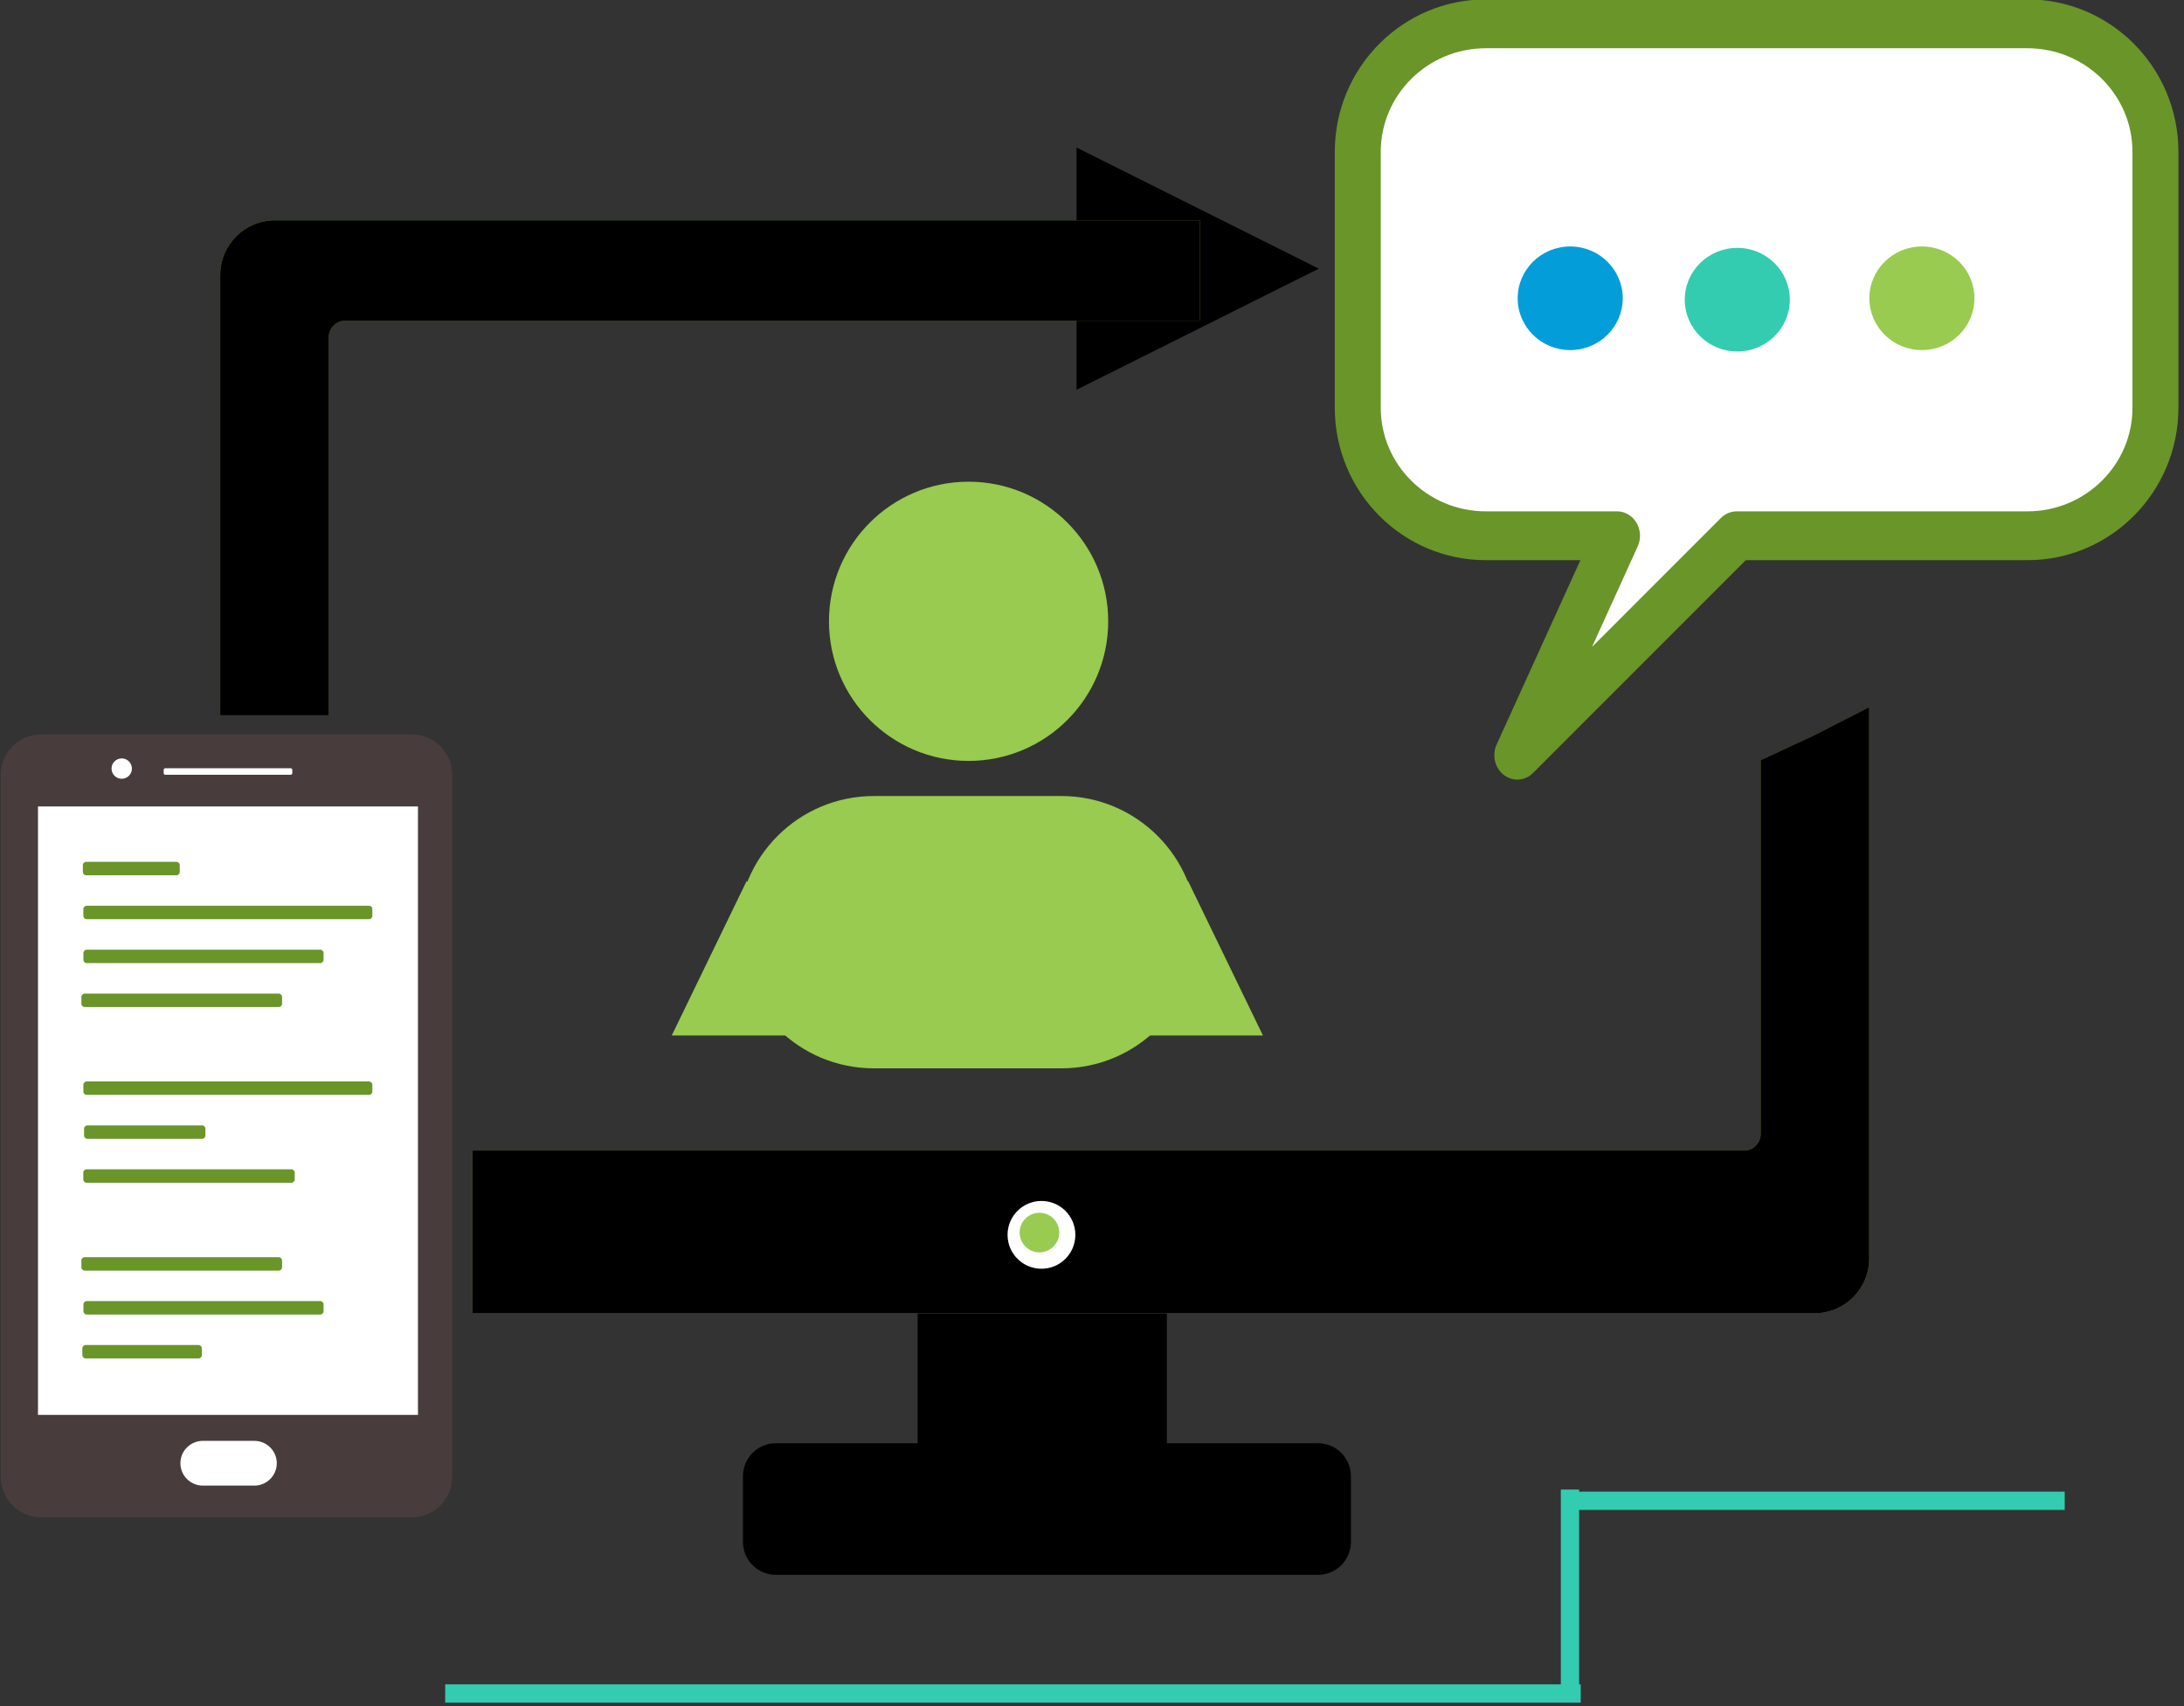 <?xml version="1.0" encoding="UTF-8" standalone="no"?>
<!DOCTYPE svg PUBLIC "-//W3C//DTD SVG 1.1//EN" "http://www.w3.org/Graphics/SVG/1.1/DTD/svg11.dtd">
<svg width="100%" height="100%" viewBox="0 0 279 218" version="1.1" xmlns="http://www.w3.org/2000/svg" xmlns:xlink="http://www.w3.org/1999/xlink" xml:space="preserve" xmlns:serif="http://www.serif.com/" style="fill-rule:evenodd;clip-rule:evenodd;stroke-linecap:round;stroke-linejoin:round;stroke-miterlimit:1.5;">
    <rect x="0" y="0" width="279" height="218" fill="#333333" stroke="none"/>
    <g transform="matrix(1,0,0,1,-518.067,-302.97)">
        <g id="GROUP:-Contact" serif:id="GROUP: Contact" transform="matrix(2.237,0,0,2.237,-889.682,-448.656)">
            <g transform="matrix(0.399,0,0,0.557,551.918,189.992)">
                <rect x="325.284" y="396.686" width="35.667" height="15"/>
            </g>
            <g transform="matrix(0.465,0,0,0.451,529.462,231.399)">
                <path d="M380.618,418.852C380.618,416.553 378.807,414.686 376.576,414.686L309.993,414.686C307.762,414.686 305.951,416.553 305.951,418.852L305.951,427.186C305.951,429.485 307.762,431.352 309.993,431.352L376.576,431.352C378.807,431.352 380.618,429.485 380.618,427.186L380.618,418.852Z"/>
            </g>
            <g transform="matrix(2.902e-17,0.465,-0.465,2.902e-17,817.148,190.566)">
                <path d="M345.751,242.011L360.626,271.761L330.876,271.761L345.751,242.011Z"/>
            </g>
            <g transform="matrix(0.699,0,0,0.699,519.392,164.432)">
                <path d="M193.001,352.741L193.001,339.447L185.45,339.447C184.702,339.447 184.094,338.839 184.094,338.091L184.094,305.886L175.232,305.886L175.232,348.276C175.232,350.74 177.232,352.741 179.696,352.741L193.001,352.741ZM195.834,339.447L195.834,352.741L305.482,352.741C307.946,352.741 309.946,350.74 309.946,348.276L309.946,303.22L305.404,305.546L301.084,307.551L301.084,338.091C301.084,338.839 300.476,339.447 299.728,339.447L195.834,339.447ZM175.232,303.886L184.094,303.886L184.094,273.002C184.094,272.254 184.702,271.646 185.45,271.646L255.274,271.646L255.274,263.448L179.696,263.448C177.232,263.448 175.232,265.448 175.232,267.913L175.232,303.886Z" style="fill:rgb(105,149,41);"/>
            </g>
            <g transform="matrix(0.699,0,0,0.699,519.392,164.432)">
                <path d="M193.001,352.741L193.001,339.447L185.45,339.447C184.702,339.447 184.094,338.839 184.094,338.091L184.094,305.886L175.232,305.886L175.232,348.276C175.232,350.74 177.232,352.741 179.696,352.741L193.001,352.741ZM195.834,339.447L195.834,352.741L305.482,352.741C307.946,352.741 309.946,350.74 309.946,348.276L309.946,303.22L305.404,305.546L301.084,307.551L301.084,338.091C301.084,338.839 300.476,339.447 299.728,339.447L195.834,339.447ZM175.232,303.886L184.094,303.886L184.094,273.002C184.094,272.254 184.702,271.646 185.45,271.646L255.274,271.646L255.274,263.448L179.696,263.448C177.232,263.448 175.232,265.448 175.232,267.913L175.232,303.886Z"/>
            </g>
            <g transform="matrix(0.363,0,0,0.363,565.616,266.154)">
                <circle cx="339.284" cy="386.686" r="5.333" style="fill:white;"/>
            </g>
            <g transform="matrix(0.212,0,0,0.212,616.733,324.413)">
                <circle cx="339.284" cy="386.686" r="5.333" style="fill:rgb(152,203,79);"/>
            </g>
            <g transform="matrix(0.847,0,0,0.435,416.201,237.307)">
                <path d="M332.334,349.261C332.334,339.395 328.224,331.386 323.161,331.386L310.508,331.386C305.445,331.386 301.334,339.395 301.334,349.261C301.334,359.126 305.445,367.136 310.508,367.136L323.161,367.136C328.224,367.136 332.334,359.126 332.334,349.261Z" style="fill:rgb(152,203,79);"/>
            </g>
            <g transform="matrix(0.635,0,0,0.643,488.223,166.782)">
                <path d="M289.334,341.386L296.084,355.136L282.584,355.136L289.334,341.386Z" style="fill:rgb(152,203,79);"/>
            </g>
            <g transform="matrix(0.635,0,0,0.643,513.411,166.782)">
                <path d="M289.334,341.386L296.084,355.136L282.584,355.136L289.334,341.386Z" style="fill:rgb(152,203,79);"/>
            </g>
            <g transform="matrix(0.536,0,0,0.536,527.12,212.35)">
                <circle cx="293.834" cy="296.886" r="14.875" style="fill:rgb(152,203,79);"/>
            </g>
            <g transform="matrix(0.403,0,0,0.43,532.909,228.288)">
                <path d="M303.284,353.42C303.284,350.439 300.703,348.019 297.524,348.019L245.044,348.019C241.865,348.019 239.284,350.439 239.284,353.42L239.284,446.618C239.284,449.599 241.865,452.019 245.044,452.019L297.524,452.019C300.703,452.019 303.284,449.599 303.284,446.618L303.284,353.42Z" style="fill:rgb(72,60,60);"/>
            </g>
            <g transform="matrix(0.465,0,0,0.511,527.024,209.328)">
                <rect x="224.618" y="338.019" width="46.667" height="68" style="fill:white;"/>
            </g>
            <g transform="matrix(0.337,0,0,0.451,559.19,231.263)">
                <path d="M254.951,417.519C254.951,415.955 253.248,414.686 251.151,414.686L242.418,414.686C240.32,414.686 238.618,415.955 238.618,417.519C238.618,419.083 240.32,420.352 242.418,420.352L251.151,420.352C253.248,420.352 254.951,419.083 254.951,417.519Z" style="fill:white;"/>
            </g>
            <g transform="matrix(0.323,0,0,0.323,563.401,273.081)">
                <circle cx="225.551" cy="330.686" r="1.8" style="fill:white;"/>
            </g>
            <g transform="matrix(0.465,0,0,0.465,526.606,225.918)">
                <path d="M256.751,331.286C256.751,331.175 256.661,331.086 256.551,331.086L241.151,331.086C241.041,331.086 240.951,331.175 240.951,331.286L240.951,331.686C240.951,331.796 241.041,331.886 241.151,331.886L256.551,331.886C256.661,331.886 256.751,331.796 256.751,331.686L256.751,331.286Z" style="fill:white;"/>
            </g>
            <g transform="matrix(0.27,0,0,0.384,571.843,253.645)">
                <path d="M250.834,343.136C250.834,342.86 250.515,342.636 250.122,342.636L231.046,342.636C230.653,342.636 230.334,342.86 230.334,343.136L230.334,344.136C230.334,344.412 230.653,344.636 231.046,344.636L250.122,344.636C250.515,344.636 250.834,344.412 250.834,344.136L250.834,343.136Z" style="fill:rgb(105,149,41);"/>
            </g>
            <g transform="matrix(0.805,0,0,0.384,448.644,256.153)">
                <path d="M250.834,343.136C250.834,342.86 250.727,342.636 250.596,342.636L230.573,342.636C230.441,342.636 230.334,342.86 230.334,343.136L230.334,344.136C230.334,344.412 230.441,344.636 230.573,344.636L250.596,344.636C250.727,344.636 250.834,344.412 250.834,344.136L250.834,343.136Z" style="fill:rgb(105,149,41);"/>
            </g>
            <g transform="matrix(0.669,0,0,0.384,479.972,258.662)">
                <path d="M250.834,343.136C250.834,342.86 250.706,342.636 250.547,342.636L230.622,342.636C230.463,342.636 230.334,342.86 230.334,343.136L230.334,344.136C230.334,344.412 230.463,344.636 230.622,344.636L250.547,344.636C250.706,344.636 250.834,344.412 250.834,344.136L250.834,343.136Z" style="fill:rgb(105,149,41);"/>
            </g>
            <g transform="matrix(0.669,0,0,0.384,479.972,278.731)">
                <path d="M250.834,343.136C250.834,342.86 250.706,342.636 250.547,342.636L230.622,342.636C230.463,342.636 230.334,342.86 230.334,343.136L230.334,344.136C230.334,344.412 230.463,344.636 230.622,344.636L250.547,344.636C250.706,344.636 250.834,344.412 250.834,344.136L250.834,343.136Z" style="fill:rgb(105,149,41);"/>
            </g>
            <g transform="matrix(0.559,0,0,0.384,505.193,261.171)">
                <path d="M250.834,343.136C250.834,342.86 250.68,342.636 250.491,342.636L230.678,342.636C230.488,342.636 230.334,342.86 230.334,343.136L230.334,344.136C230.334,344.412 230.488,344.636 230.678,344.636L250.491,344.636C250.68,344.636 250.834,344.412 250.834,344.136L250.834,343.136Z" style="fill:rgb(105,149,41);"/>
            </g>
            <g transform="matrix(0.805,0,0,0.384,448.644,266.188)">
                <path d="M250.834,343.136C250.834,342.86 250.727,342.636 250.596,342.636L230.573,342.636C230.441,342.636 230.334,342.86 230.334,343.136L230.334,344.136C230.334,344.412 230.441,344.636 230.573,344.636L250.596,344.636C250.727,344.636 250.834,344.412 250.834,344.136L250.834,343.136Z" style="fill:rgb(105,149,41);"/>
            </g>
            <g transform="matrix(0.338,0,0,0.384,556.249,268.697)">
                <path d="M250.834,343.136C250.834,342.86 250.579,342.636 250.265,342.636L230.904,342.636C230.589,342.636 230.334,342.86 230.334,343.136L230.334,344.136C230.334,344.412 230.589,344.636 230.904,344.636L250.265,344.636C250.579,344.636 250.834,344.412 250.834,344.136L250.834,343.136Z" style="fill:rgb(105,149,41);"/>
            </g>
            <g transform="matrix(0.559,0,0,0.384,505.193,276.223)">
                <path d="M250.834,343.136C250.834,342.86 250.68,342.636 250.491,342.636L230.678,342.636C230.488,342.636 230.334,342.86 230.334,343.136L230.334,344.136C230.334,344.412 230.488,344.636 230.678,344.636L250.491,344.636C250.68,344.636 250.834,344.412 250.834,344.136L250.834,343.136Z" style="fill:rgb(105,149,41);"/>
            </g>
            <g transform="matrix(0.589,0,0,0.384,498.392,271.205)">
                <path d="M250.834,343.136C250.834,342.86 250.688,342.636 250.508,342.636L230.661,342.636C230.481,342.636 230.334,342.86 230.334,343.136L230.334,344.136C230.334,344.412 230.481,344.636 230.661,344.636L250.508,344.636C250.688,344.636 250.834,344.412 250.834,344.136L250.834,343.136Z" style="fill:rgb(105,149,41);"/>
            </g>
            <g transform="matrix(0.333,0,0,0.384,557.303,281.24)">
                <path d="M250.834,343.136C250.834,342.86 250.576,342.636 250.257,342.636L230.911,342.636C230.593,342.636 230.334,342.86 230.334,343.136L230.334,344.136C230.334,344.412 230.593,344.636 230.911,344.636L250.257,344.636C250.576,344.636 250.834,344.412 250.834,344.136L250.834,343.136Z" style="fill:rgb(105,149,41);"/>
            </g>
            <g transform="matrix(0.416,0,0,0.442,542.277,237.737)">
                <path d="M505.084,241.923C505.084,232.796 497.207,225.386 487.503,225.386L413.166,225.386C403.462,225.386 395.584,232.796 395.584,241.923L395.584,274.998C395.584,284.126 403.462,291.536 413.166,291.536L431.172,291.536L417.484,319.886L447.597,291.536L487.503,291.536C497.207,291.536 505.084,284.126 505.084,274.998L505.084,241.923Z" style="fill:white;stroke:rgb(105,149,41);stroke-width:6.31px;"/>
            </g>
            <g transform="matrix(1,0,0,1,0,-18)">
                <g transform="matrix(0.131,0,0,0.348,632.073,411.526)">
                    <rect x="172.919" y="111.112" width="495" height="3" style="fill:rgb(51,204,177);"/>
                </g>
                <g transform="matrix(-5.71324e-19,0.024,-0.348,1.50204e-17,758.147,434.917)">
                    <rect x="172.919" y="111.112" width="495" height="3" style="fill:rgb(51,204,177);"/>
                </g>
                <g transform="matrix(-0.058,5.0615e-18,-2.75927e-17,-0.348,757.24,478.897)">
                    <rect x="172.919" y="111.112" width="495" height="3" style="fill:rgb(51,204,177);"/>
                </g>
            </g>
            <g transform="matrix(1,0,0,1,0,-18)">
                <g transform="matrix(0.648,0,0,0.639,252.882,105.562)">
                    <circle cx="719.274" cy="415.446" r="4.63" style="fill:rgb(3,157,217);"/>
                </g>
                <g transform="matrix(0.648,0,0,0.639,262.424,105.642)">
                    <circle cx="719.274" cy="415.446" r="4.63" style="fill:rgb(51,204,177);"/>
                </g>
                <g transform="matrix(0.648,0,0,0.639,272.966,105.562)">
                    <circle cx="719.274" cy="415.446" r="4.63" style="fill:rgb(152,203,79);"/>
                </g>
            </g>
        </g>
    </g>
</svg>
